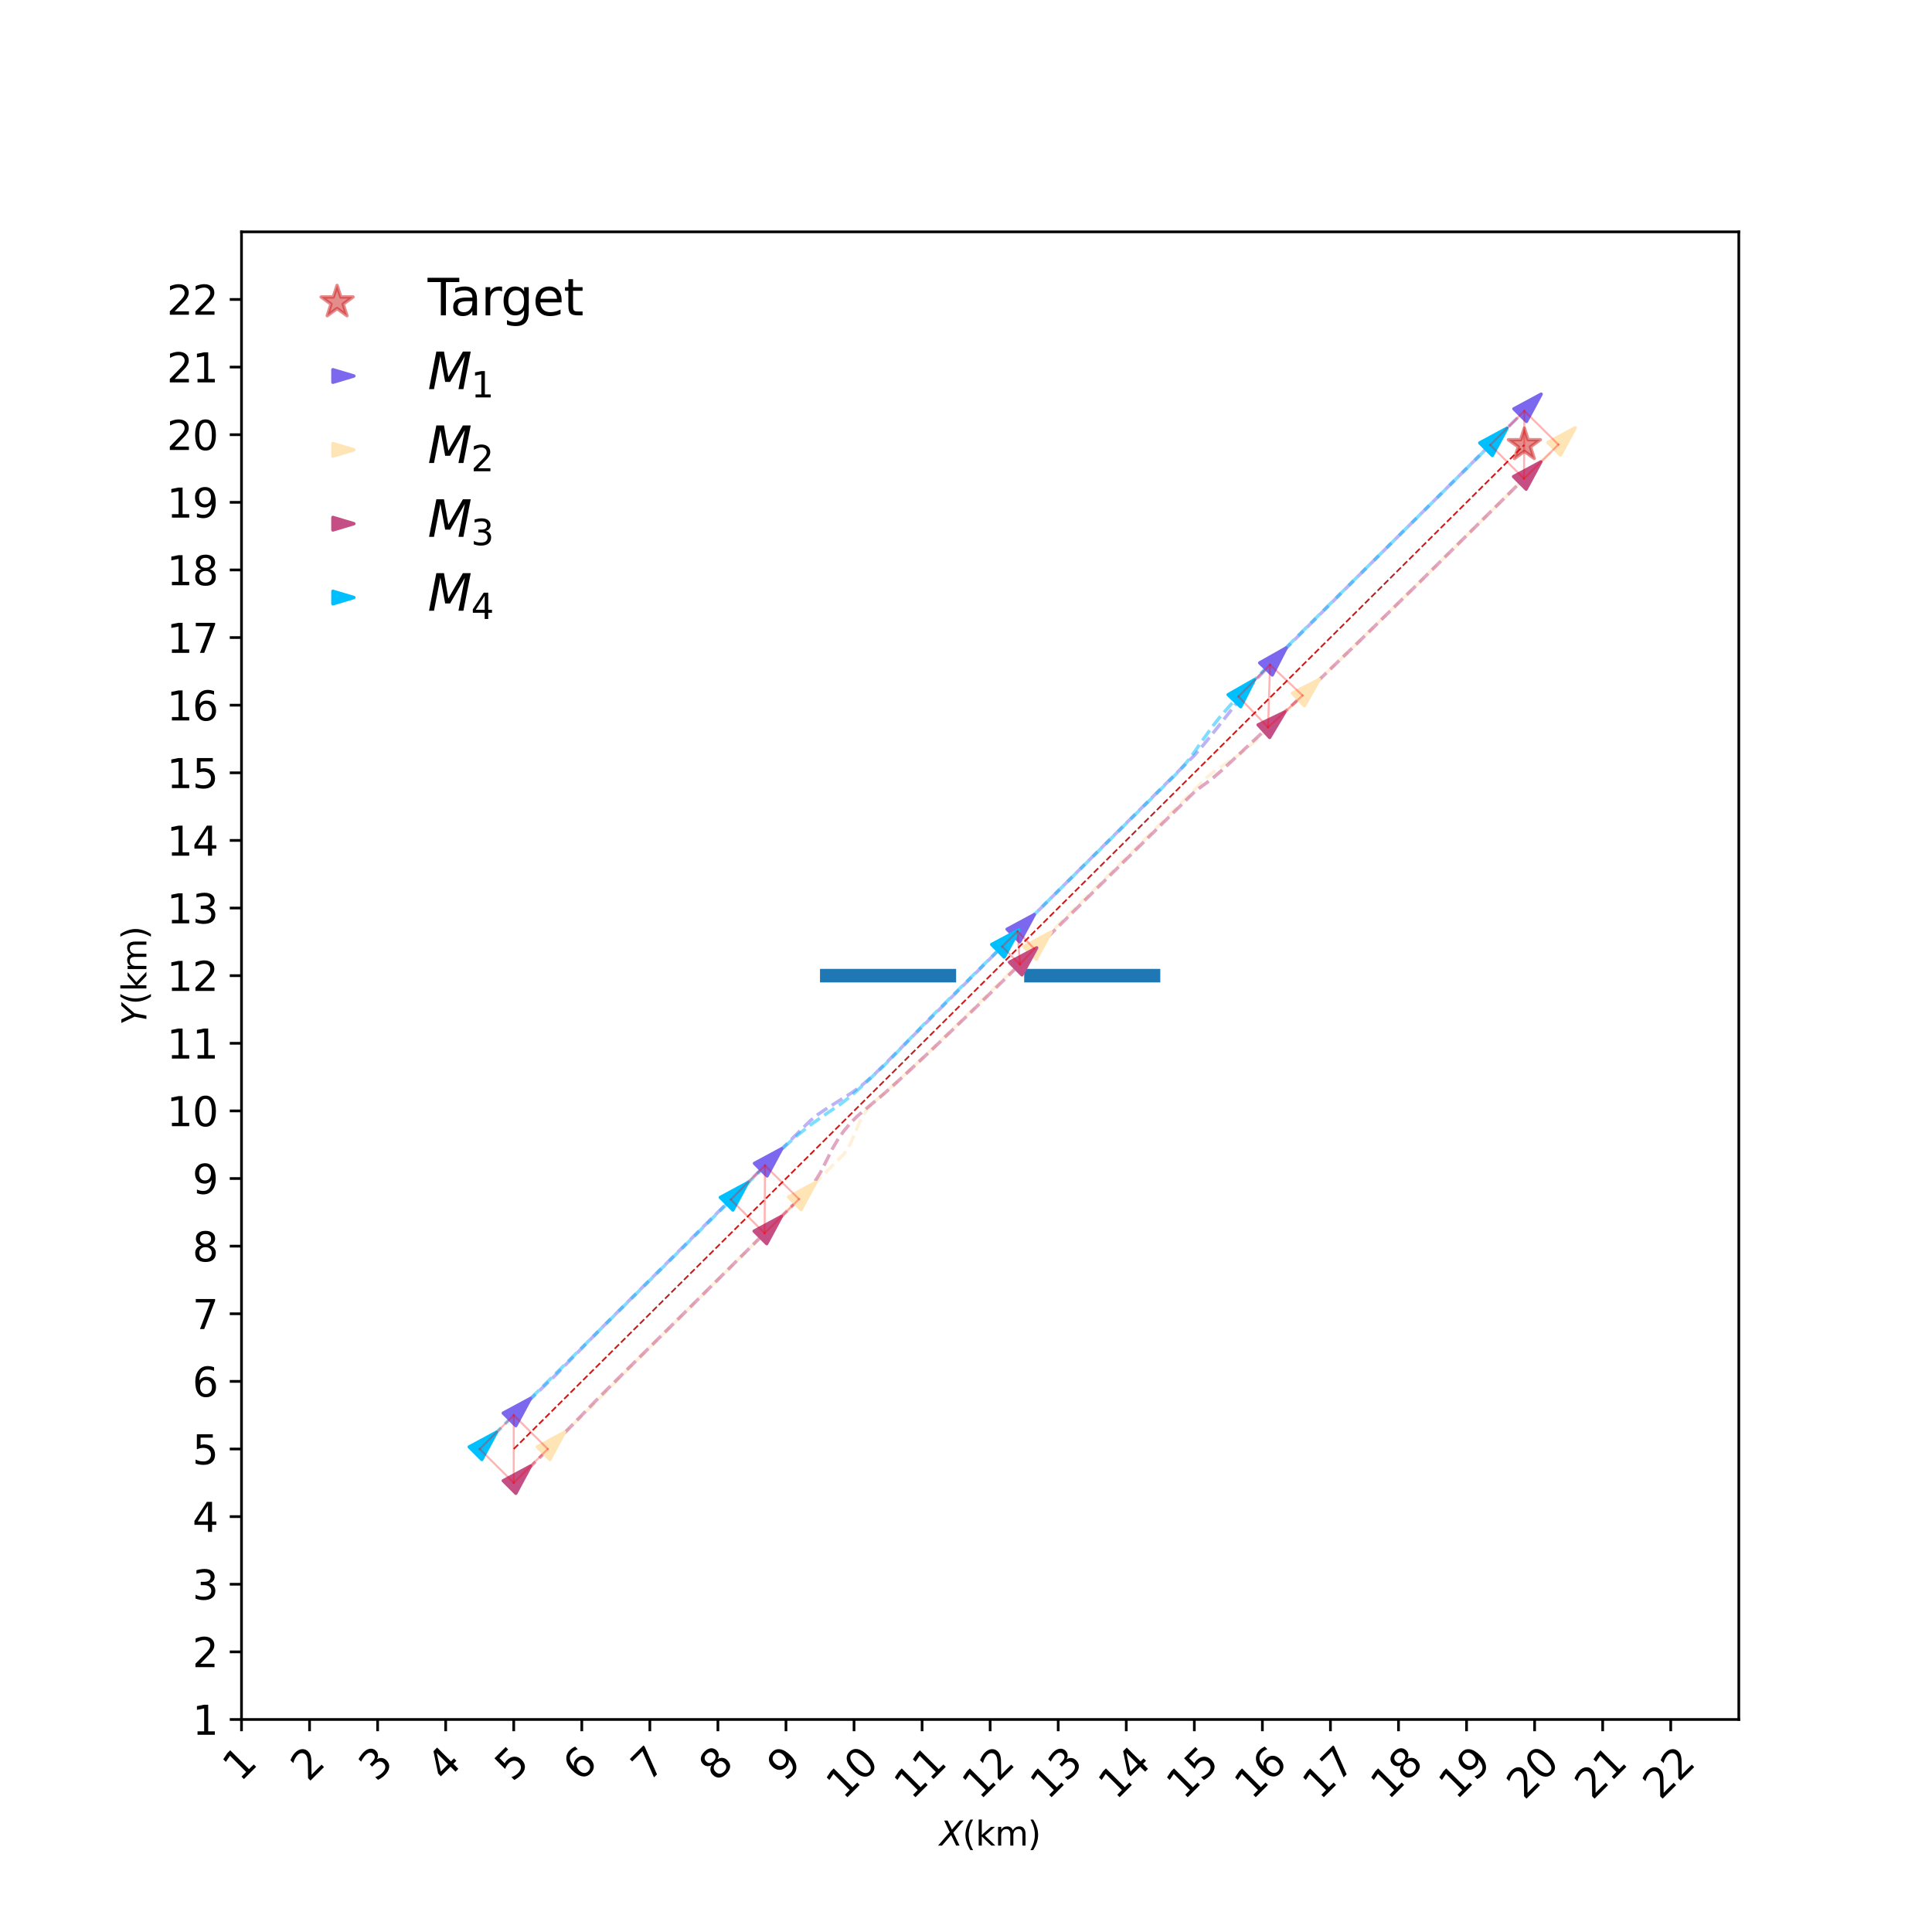 <?xml version="1.0" encoding="utf-8" standalone="no"?>
<!DOCTYPE svg PUBLIC "-//W3C//DTD SVG 1.1//EN"
  "http://www.w3.org/Graphics/SVG/1.1/DTD/svg11.dtd">
<svg xmlns:xlink="http://www.w3.org/1999/xlink" width="576pt" height="576pt" viewBox="0 0 576 576" xmlns="http://www.w3.org/2000/svg" version="1.1">
 <defs>
  <style type="text/css">*{stroke-linejoin: round; stroke-linecap: butt}</style>
 </defs>
 <g id="figure_1">
  <g id="patch_1">
   <path d="M 0 576 
L 576 576 
L 576 0 
L 0 0 
z
" style="fill: #ffffff"/>
  </g>
  <g id="axes_1">
   <g id="patch_2">
    <path d="M 72 512.64 
L 518.4 512.64 
L 518.4 69.12 
L 72 69.12 
z
" style="fill: #ffffff"/>
   </g>
   <g id="PathCollection_1">
    <defs>
     <path id="m01e8d5aa61" d="M 0 -5 
L -1.123 -1.545 
L -4.755 -1.545 
L -1.816 0.59 
L -2.939 4.045 
L -0 1.91 
L 2.939 4.045 
L 1.816 0.59 
L 4.755 -1.545 
L 1.123 -1.545 
z
" style="stroke: #cc1a1a; stroke-opacity: 0.5"/>
    </defs>
    <g clip-path="url(#p471d1fb9a3)">
     <use xlink:href="#m01e8d5aa61" x="454.468" y="132.639" style="fill: #cc1a1a; fill-opacity: 0.5; stroke: #cc1a1a; stroke-opacity: 0.5"/>
    </g>
   </g>
   <g id="PathCollection_2">
    <defs>
     <path id="m932b334209" d="M -1.25 -1.875 
L -1.25 1.875 
L 5 0 
z
" style="stroke: #7b68ee"/>
    </defs>
    <g clip-path="url(#p471d1fb9a3)"/>
   </g>
   <g id="PathCollection_3">
    <defs>
     <path id="m99a7c99210" d="M -1.25 -1.875 
L -1.25 1.875 
L 5 0 
z
" style="stroke: #ffe4b5"/>
    </defs>
    <g clip-path="url(#p471d1fb9a3)"/>
   </g>
   <g id="PathCollection_4">
    <defs>
     <path id="mbde204efce" d="M -1.25 -1.875 
L -1.25 1.875 
L 5 0 
z
" style="stroke: #c54f85"/>
    </defs>
    <g clip-path="url(#p471d1fb9a3)"/>
   </g>
   <g id="PathCollection_5">
    <defs>
     <path id="m12e0685725" d="M -1.25 -1.875 
L -1.25 1.875 
L 5 0 
z
" style="stroke: #00bfff"/>
    </defs>
    <g clip-path="url(#p471d1fb9a3)"/>
   </g>
   <g id="patch_3">
    <path d="M 244.473 292.896 
L 285.055 292.896 
L 285.055 288.864 
L 244.473 288.864 
z
" clip-path="url(#p471d1fb9a3)" style="fill: #1f77b4"/>
   </g>
   <g id="patch_4">
    <path d="M 305.345 292.896 
L 345.927 292.896 
L 345.927 288.864 
L 305.345 288.864 
z
" clip-path="url(#p471d1fb9a3)" style="fill: #1f77b4"/>
   </g>
   <g id="matplotlib.axis_1">
    <g id="xtick_1">
     <g id="line2d_1">
      <defs>
       <path id="m143e8a4f7a" d="M 0 0 
L 0 3.5 
" style="stroke: #000000; stroke-width: 0.8"/>
      </defs>
      <g>
       <use xlink:href="#m143e8a4f7a" x="72" y="512.64" style="stroke: #000000; stroke-width: 0.8"/>
      </g>
     </g>
     <g id="text_1">
      <!-- 1 -->
      <g transform="translate(71.642 531.486)rotate(-45)scale(0.12 -0.12)">
       <defs>
        <path id="DejaVuSans-31" d="M 794 531 
L 1825 531 
L 1825 4091 
L 703 3866 
L 703 4441 
L 1819 4666 
L 2450 4666 
L 2450 531 
L 3481 531 
L 3481 0 
L 794 0 
L 794 531 
z
" transform="scale(0.016)"/>
       </defs>
       <use xlink:href="#DejaVuSans-31"/>
      </g>
     </g>
    </g>
    <g id="xtick_2">
     <g id="line2d_2">
      <g>
       <use xlink:href="#m143e8a4f7a" x="92.291" y="512.64" style="stroke: #000000; stroke-width: 0.8"/>
      </g>
     </g>
     <g id="text_2">
      <!-- 2 -->
      <g transform="translate(91.933 531.486)rotate(-45)scale(0.12 -0.12)">
       <defs>
        <path id="DejaVuSans-32" d="M 1228 531 
L 3431 531 
L 3431 0 
L 469 0 
L 469 531 
Q 828 903 1448 1529 
Q 2069 2156 2228 2338 
Q 2531 2678 2651 2914 
Q 2772 3150 2772 3378 
Q 2772 3750 2511 3984 
Q 2250 4219 1831 4219 
Q 1534 4219 1204 4116 
Q 875 4013 500 3803 
L 500 4441 
Q 881 4594 1212 4672 
Q 1544 4750 1819 4750 
Q 2544 4750 2975 4387 
Q 3406 4025 3406 3419 
Q 3406 3131 3298 2873 
Q 3191 2616 2906 2266 
Q 2828 2175 2409 1742 
Q 1991 1309 1228 531 
z
" transform="scale(0.016)"/>
       </defs>
       <use xlink:href="#DejaVuSans-32"/>
      </g>
     </g>
    </g>
    <g id="xtick_3">
     <g id="line2d_3">
      <g>
       <use xlink:href="#m143e8a4f7a" x="112.582" y="512.64" style="stroke: #000000; stroke-width: 0.8"/>
      </g>
     </g>
     <g id="text_3">
      <!-- 3 -->
      <g transform="translate(112.224 531.486)rotate(-45)scale(0.12 -0.12)">
       <defs>
        <path id="DejaVuSans-33" d="M 2597 2516 
Q 3050 2419 3304 2112 
Q 3559 1806 3559 1356 
Q 3559 666 3084 287 
Q 2609 -91 1734 -91 
Q 1441 -91 1130 -33 
Q 819 25 488 141 
L 488 750 
Q 750 597 1062 519 
Q 1375 441 1716 441 
Q 2309 441 2620 675 
Q 2931 909 2931 1356 
Q 2931 1769 2642 2001 
Q 2353 2234 1838 2234 
L 1294 2234 
L 1294 2753 
L 1863 2753 
Q 2328 2753 2575 2939 
Q 2822 3125 2822 3475 
Q 2822 3834 2567 4026 
Q 2313 4219 1838 4219 
Q 1578 4219 1281 4162 
Q 984 4106 628 3988 
L 628 4550 
Q 988 4650 1302 4700 
Q 1616 4750 1894 4750 
Q 2613 4750 3031 4423 
Q 3450 4097 3450 3541 
Q 3450 3153 3228 2886 
Q 3006 2619 2597 2516 
z
" transform="scale(0.016)"/>
       </defs>
       <use xlink:href="#DejaVuSans-33"/>
      </g>
     </g>
    </g>
    <g id="xtick_4">
     <g id="line2d_4">
      <g>
       <use xlink:href="#m143e8a4f7a" x="132.873" y="512.64" style="stroke: #000000; stroke-width: 0.8"/>
      </g>
     </g>
     <g id="text_4">
      <!-- 4 -->
      <g transform="translate(132.515 531.486)rotate(-45)scale(0.12 -0.12)">
       <defs>
        <path id="DejaVuSans-34" d="M 2419 4116 
L 825 1625 
L 2419 1625 
L 2419 4116 
z
M 2253 4666 
L 3047 4666 
L 3047 1625 
L 3713 1625 
L 3713 1100 
L 3047 1100 
L 3047 0 
L 2419 0 
L 2419 1100 
L 313 1100 
L 313 1709 
L 2253 4666 
z
" transform="scale(0.016)"/>
       </defs>
       <use xlink:href="#DejaVuSans-34"/>
      </g>
     </g>
    </g>
    <g id="xtick_5">
     <g id="line2d_5">
      <g>
       <use xlink:href="#m143e8a4f7a" x="153.164" y="512.64" style="stroke: #000000; stroke-width: 0.8"/>
      </g>
     </g>
     <g id="text_5">
      <!-- 5 -->
      <g transform="translate(152.806 531.486)rotate(-45)scale(0.12 -0.12)">
       <defs>
        <path id="DejaVuSans-35" d="M 691 4666 
L 3169 4666 
L 3169 4134 
L 1269 4134 
L 1269 2991 
Q 1406 3038 1543 3061 
Q 1681 3084 1819 3084 
Q 2600 3084 3056 2656 
Q 3513 2228 3513 1497 
Q 3513 744 3044 326 
Q 2575 -91 1722 -91 
Q 1428 -91 1123 -41 
Q 819 9 494 109 
L 494 744 
Q 775 591 1075 516 
Q 1375 441 1709 441 
Q 2250 441 2565 725 
Q 2881 1009 2881 1497 
Q 2881 1984 2565 2268 
Q 2250 2553 1709 2553 
Q 1456 2553 1204 2497 
Q 953 2441 691 2322 
L 691 4666 
z
" transform="scale(0.016)"/>
       </defs>
       <use xlink:href="#DejaVuSans-35"/>
      </g>
     </g>
    </g>
    <g id="xtick_6">
     <g id="line2d_6">
      <g>
       <use xlink:href="#m143e8a4f7a" x="173.455" y="512.64" style="stroke: #000000; stroke-width: 0.8"/>
      </g>
     </g>
     <g id="text_6">
      <!-- 6 -->
      <g transform="translate(173.097 531.486)rotate(-45)scale(0.12 -0.12)">
       <defs>
        <path id="DejaVuSans-36" d="M 2113 2584 
Q 1688 2584 1439 2293 
Q 1191 2003 1191 1497 
Q 1191 994 1439 701 
Q 1688 409 2113 409 
Q 2538 409 2786 701 
Q 3034 994 3034 1497 
Q 3034 2003 2786 2293 
Q 2538 2584 2113 2584 
z
M 3366 4563 
L 3366 3988 
Q 3128 4100 2886 4159 
Q 2644 4219 2406 4219 
Q 1781 4219 1451 3797 
Q 1122 3375 1075 2522 
Q 1259 2794 1537 2939 
Q 1816 3084 2150 3084 
Q 2853 3084 3261 2657 
Q 3669 2231 3669 1497 
Q 3669 778 3244 343 
Q 2819 -91 2113 -91 
Q 1303 -91 875 529 
Q 447 1150 447 2328 
Q 447 3434 972 4092 
Q 1497 4750 2381 4750 
Q 2619 4750 2861 4703 
Q 3103 4656 3366 4563 
z
" transform="scale(0.016)"/>
       </defs>
       <use xlink:href="#DejaVuSans-36"/>
      </g>
     </g>
    </g>
    <g id="xtick_7">
     <g id="line2d_7">
      <g>
       <use xlink:href="#m143e8a4f7a" x="193.745" y="512.64" style="stroke: #000000; stroke-width: 0.8"/>
      </g>
     </g>
     <g id="text_7">
      <!-- 7 -->
      <g transform="translate(193.387 531.486)rotate(-45)scale(0.12 -0.12)">
       <defs>
        <path id="DejaVuSans-37" d="M 525 4666 
L 3525 4666 
L 3525 4397 
L 1831 0 
L 1172 0 
L 2766 4134 
L 525 4134 
L 525 4666 
z
" transform="scale(0.016)"/>
       </defs>
       <use xlink:href="#DejaVuSans-37"/>
      </g>
     </g>
    </g>
    <g id="xtick_8">
     <g id="line2d_8">
      <g>
       <use xlink:href="#m143e8a4f7a" x="214.036" y="512.64" style="stroke: #000000; stroke-width: 0.8"/>
      </g>
     </g>
     <g id="text_8">
      <!-- 8 -->
      <g transform="translate(213.678 531.486)rotate(-45)scale(0.12 -0.12)">
       <defs>
        <path id="DejaVuSans-38" d="M 2034 2216 
Q 1584 2216 1326 1975 
Q 1069 1734 1069 1313 
Q 1069 891 1326 650 
Q 1584 409 2034 409 
Q 2484 409 2743 651 
Q 3003 894 3003 1313 
Q 3003 1734 2745 1975 
Q 2488 2216 2034 2216 
z
M 1403 2484 
Q 997 2584 770 2862 
Q 544 3141 544 3541 
Q 544 4100 942 4425 
Q 1341 4750 2034 4750 
Q 2731 4750 3128 4425 
Q 3525 4100 3525 3541 
Q 3525 3141 3298 2862 
Q 3072 2584 2669 2484 
Q 3125 2378 3379 2068 
Q 3634 1759 3634 1313 
Q 3634 634 3220 271 
Q 2806 -91 2034 -91 
Q 1263 -91 848 271 
Q 434 634 434 1313 
Q 434 1759 690 2068 
Q 947 2378 1403 2484 
z
M 1172 3481 
Q 1172 3119 1398 2916 
Q 1625 2713 2034 2713 
Q 2441 2713 2670 2916 
Q 2900 3119 2900 3481 
Q 2900 3844 2670 4047 
Q 2441 4250 2034 4250 
Q 1625 4250 1398 4047 
Q 1172 3844 1172 3481 
z
" transform="scale(0.016)"/>
       </defs>
       <use xlink:href="#DejaVuSans-38"/>
      </g>
     </g>
    </g>
    <g id="xtick_9">
     <g id="line2d_9">
      <g>
       <use xlink:href="#m143e8a4f7a" x="234.327" y="512.64" style="stroke: #000000; stroke-width: 0.8"/>
      </g>
     </g>
     <g id="text_9">
      <!-- 9 -->
      <g transform="translate(233.969 531.486)rotate(-45)scale(0.12 -0.12)">
       <defs>
        <path id="DejaVuSans-39" d="M 703 97 
L 703 672 
Q 941 559 1184 500 
Q 1428 441 1663 441 
Q 2288 441 2617 861 
Q 2947 1281 2994 2138 
Q 2813 1869 2534 1725 
Q 2256 1581 1919 1581 
Q 1219 1581 811 2004 
Q 403 2428 403 3163 
Q 403 3881 828 4315 
Q 1253 4750 1959 4750 
Q 2769 4750 3195 4129 
Q 3622 3509 3622 2328 
Q 3622 1225 3098 567 
Q 2575 -91 1691 -91 
Q 1453 -91 1209 -44 
Q 966 3 703 97 
z
M 1959 2075 
Q 2384 2075 2632 2365 
Q 2881 2656 2881 3163 
Q 2881 3666 2632 3958 
Q 2384 4250 1959 4250 
Q 1534 4250 1286 3958 
Q 1038 3666 1038 3163 
Q 1038 2656 1286 2365 
Q 1534 2075 1959 2075 
z
" transform="scale(0.016)"/>
       </defs>
       <use xlink:href="#DejaVuSans-39"/>
      </g>
     </g>
    </g>
    <g id="xtick_10">
     <g id="line2d_10">
      <g>
       <use xlink:href="#m143e8a4f7a" x="254.618" y="512.64" style="stroke: #000000; stroke-width: 0.8"/>
      </g>
     </g>
     <g id="text_10">
      <!-- 10 -->
      <g transform="translate(251.561 536.885)rotate(-45)scale(0.12 -0.12)">
       <defs>
        <path id="DejaVuSans-30" d="M 2034 4250 
Q 1547 4250 1301 3770 
Q 1056 3291 1056 2328 
Q 1056 1369 1301 889 
Q 1547 409 2034 409 
Q 2525 409 2770 889 
Q 3016 1369 3016 2328 
Q 3016 3291 2770 3770 
Q 2525 4250 2034 4250 
z
M 2034 4750 
Q 2819 4750 3233 4129 
Q 3647 3509 3647 2328 
Q 3647 1150 3233 529 
Q 2819 -91 2034 -91 
Q 1250 -91 836 529 
Q 422 1150 422 2328 
Q 422 3509 836 4129 
Q 1250 4750 2034 4750 
z
" transform="scale(0.016)"/>
       </defs>
       <use xlink:href="#DejaVuSans-31"/>
       <use xlink:href="#DejaVuSans-30" x="63.623"/>
      </g>
     </g>
    </g>
    <g id="xtick_11">
     <g id="line2d_11">
      <g>
       <use xlink:href="#m143e8a4f7a" x="274.909" y="512.64" style="stroke: #000000; stroke-width: 0.8"/>
      </g>
     </g>
     <g id="text_11">
      <!-- 11 -->
      <g transform="translate(271.852 536.885)rotate(-45)scale(0.12 -0.12)">
       <use xlink:href="#DejaVuSans-31"/>
       <use xlink:href="#DejaVuSans-31" x="63.623"/>
      </g>
     </g>
    </g>
    <g id="xtick_12">
     <g id="line2d_12">
      <g>
       <use xlink:href="#m143e8a4f7a" x="295.2" y="512.64" style="stroke: #000000; stroke-width: 0.8"/>
      </g>
     </g>
     <g id="text_12">
      <!-- 12 -->
      <g transform="translate(292.143 536.885)rotate(-45)scale(0.12 -0.12)">
       <use xlink:href="#DejaVuSans-31"/>
       <use xlink:href="#DejaVuSans-32" x="63.623"/>
      </g>
     </g>
    </g>
    <g id="xtick_13">
     <g id="line2d_13">
      <g>
       <use xlink:href="#m143e8a4f7a" x="315.491" y="512.64" style="stroke: #000000; stroke-width: 0.8"/>
      </g>
     </g>
     <g id="text_13">
      <!-- 13 -->
      <g transform="translate(312.434 536.885)rotate(-45)scale(0.12 -0.12)">
       <use xlink:href="#DejaVuSans-31"/>
       <use xlink:href="#DejaVuSans-33" x="63.623"/>
      </g>
     </g>
    </g>
    <g id="xtick_14">
     <g id="line2d_14">
      <g>
       <use xlink:href="#m143e8a4f7a" x="335.782" y="512.64" style="stroke: #000000; stroke-width: 0.8"/>
      </g>
     </g>
     <g id="text_14">
      <!-- 14 -->
      <g transform="translate(332.724 536.885)rotate(-45)scale(0.12 -0.12)">
       <use xlink:href="#DejaVuSans-31"/>
       <use xlink:href="#DejaVuSans-34" x="63.623"/>
      </g>
     </g>
    </g>
    <g id="xtick_15">
     <g id="line2d_15">
      <g>
       <use xlink:href="#m143e8a4f7a" x="356.073" y="512.64" style="stroke: #000000; stroke-width: 0.8"/>
      </g>
     </g>
     <g id="text_15">
      <!-- 15 -->
      <g transform="translate(353.015 536.885)rotate(-45)scale(0.12 -0.12)">
       <use xlink:href="#DejaVuSans-31"/>
       <use xlink:href="#DejaVuSans-35" x="63.623"/>
      </g>
     </g>
    </g>
    <g id="xtick_16">
     <g id="line2d_16">
      <g>
       <use xlink:href="#m143e8a4f7a" x="376.364" y="512.64" style="stroke: #000000; stroke-width: 0.8"/>
      </g>
     </g>
     <g id="text_16">
      <!-- 16 -->
      <g transform="translate(373.306 536.885)rotate(-45)scale(0.12 -0.12)">
       <use xlink:href="#DejaVuSans-31"/>
       <use xlink:href="#DejaVuSans-36" x="63.623"/>
      </g>
     </g>
    </g>
    <g id="xtick_17">
     <g id="line2d_17">
      <g>
       <use xlink:href="#m143e8a4f7a" x="396.655" y="512.64" style="stroke: #000000; stroke-width: 0.8"/>
      </g>
     </g>
     <g id="text_17">
      <!-- 17 -->
      <g transform="translate(393.597 536.885)rotate(-45)scale(0.12 -0.12)">
       <use xlink:href="#DejaVuSans-31"/>
       <use xlink:href="#DejaVuSans-37" x="63.623"/>
      </g>
     </g>
    </g>
    <g id="xtick_18">
     <g id="line2d_18">
      <g>
       <use xlink:href="#m143e8a4f7a" x="416.945" y="512.64" style="stroke: #000000; stroke-width: 0.8"/>
      </g>
     </g>
     <g id="text_18">
      <!-- 18 -->
      <g transform="translate(413.888 536.885)rotate(-45)scale(0.12 -0.12)">
       <use xlink:href="#DejaVuSans-31"/>
       <use xlink:href="#DejaVuSans-38" x="63.623"/>
      </g>
     </g>
    </g>
    <g id="xtick_19">
     <g id="line2d_19">
      <g>
       <use xlink:href="#m143e8a4f7a" x="437.236" y="512.64" style="stroke: #000000; stroke-width: 0.8"/>
      </g>
     </g>
     <g id="text_19">
      <!-- 19 -->
      <g transform="translate(434.179 536.885)rotate(-45)scale(0.12 -0.12)">
       <use xlink:href="#DejaVuSans-31"/>
       <use xlink:href="#DejaVuSans-39" x="63.623"/>
      </g>
     </g>
    </g>
    <g id="xtick_20">
     <g id="line2d_20">
      <g>
       <use xlink:href="#m143e8a4f7a" x="457.527" y="512.64" style="stroke: #000000; stroke-width: 0.8"/>
      </g>
     </g>
     <g id="text_20">
      <!-- 20 -->
      <g transform="translate(454.47 536.885)rotate(-45)scale(0.12 -0.12)">
       <use xlink:href="#DejaVuSans-32"/>
       <use xlink:href="#DejaVuSans-30" x="63.623"/>
      </g>
     </g>
    </g>
    <g id="xtick_21">
     <g id="line2d_21">
      <g>
       <use xlink:href="#m143e8a4f7a" x="477.818" y="512.64" style="stroke: #000000; stroke-width: 0.8"/>
      </g>
     </g>
     <g id="text_21">
      <!-- 21 -->
      <g transform="translate(474.761 536.885)rotate(-45)scale(0.12 -0.12)">
       <use xlink:href="#DejaVuSans-32"/>
       <use xlink:href="#DejaVuSans-31" x="63.623"/>
      </g>
     </g>
    </g>
    <g id="xtick_22">
     <g id="line2d_22">
      <g>
       <use xlink:href="#m143e8a4f7a" x="498.109" y="512.64" style="stroke: #000000; stroke-width: 0.8"/>
      </g>
     </g>
     <g id="text_22">
      <!-- 22 -->
      <g transform="translate(495.052 536.885)rotate(-45)scale(0.12 -0.12)">
       <use xlink:href="#DejaVuSans-32"/>
       <use xlink:href="#DejaVuSans-32" x="63.623"/>
      </g>
     </g>
    </g>
    <g id="text_23">
     <!-- $X$(km) -->
     <g transform="translate(280.1 550.248)scale(0.1 -0.1)">
      <defs>
       <path id="DejaVuSans-Oblique-58" d="M 878 4666 
L 1516 4666 
L 2316 2981 
L 3763 4666 
L 4500 4666 
L 2578 2438 
L 3738 0 
L 3103 0 
L 2163 1966 
L 459 0 
L -275 0 
L 1906 2509 
L 878 4666 
z
" transform="scale(0.016)"/>
       <path id="DejaVuSans-28" d="M 1984 4856 
Q 1566 4138 1362 3434 
Q 1159 2731 1159 2009 
Q 1159 1288 1364 580 
Q 1569 -128 1984 -844 
L 1484 -844 
Q 1016 -109 783 600 
Q 550 1309 550 2009 
Q 550 2706 781 3412 
Q 1013 4119 1484 4856 
L 1984 4856 
z
" transform="scale(0.016)"/>
       <path id="DejaVuSans-6b" d="M 581 4863 
L 1159 4863 
L 1159 1991 
L 2875 3500 
L 3609 3500 
L 1753 1863 
L 3688 0 
L 2938 0 
L 1159 1709 
L 1159 0 
L 581 0 
L 581 4863 
z
" transform="scale(0.016)"/>
       <path id="DejaVuSans-6d" d="M 3328 2828 
Q 3544 3216 3844 3400 
Q 4144 3584 4550 3584 
Q 5097 3584 5394 3201 
Q 5691 2819 5691 2113 
L 5691 0 
L 5113 0 
L 5113 2094 
Q 5113 2597 4934 2840 
Q 4756 3084 4391 3084 
Q 3944 3084 3684 2787 
Q 3425 2491 3425 1978 
L 3425 0 
L 2847 0 
L 2847 2094 
Q 2847 2600 2669 2842 
Q 2491 3084 2119 3084 
Q 1678 3084 1418 2786 
Q 1159 2488 1159 1978 
L 1159 0 
L 581 0 
L 581 3500 
L 1159 3500 
L 1159 2956 
Q 1356 3278 1631 3431 
Q 1906 3584 2284 3584 
Q 2666 3584 2933 3390 
Q 3200 3197 3328 2828 
z
" transform="scale(0.016)"/>
       <path id="DejaVuSans-29" d="M 513 4856 
L 1013 4856 
Q 1481 4119 1714 3412 
Q 1947 2706 1947 2009 
Q 1947 1309 1714 600 
Q 1481 -109 1013 -844 
L 513 -844 
Q 928 -128 1133 580 
Q 1338 1288 1338 2009 
Q 1338 2731 1133 3434 
Q 928 4138 513 4856 
z
" transform="scale(0.016)"/>
      </defs>
      <use xlink:href="#DejaVuSans-Oblique-58" transform="translate(0 0.016)"/>
      <use xlink:href="#DejaVuSans-28" transform="translate(68.506 0.016)"/>
      <use xlink:href="#DejaVuSans-6b" transform="translate(107.52 0.016)"/>
      <use xlink:href="#DejaVuSans-6d" transform="translate(165.43 0.016)"/>
      <use xlink:href="#DejaVuSans-29" transform="translate(262.842 0.016)"/>
     </g>
    </g>
   </g>
   <g id="matplotlib.axis_2">
    <g id="ytick_1">
     <g id="line2d_23">
      <defs>
       <path id="mbead4c813c" d="M 0 0 
L -3.5 0 
" style="stroke: #000000; stroke-width: 0.8"/>
      </defs>
      <g>
       <use xlink:href="#mbead4c813c" x="72" y="512.64" style="stroke: #000000; stroke-width: 0.8"/>
      </g>
     </g>
     <g id="text_24">
      <!-- 1 -->
      <g transform="translate(57.365 517.199)scale(0.12 -0.12)">
       <use xlink:href="#DejaVuSans-31"/>
      </g>
     </g>
    </g>
    <g id="ytick_2">
     <g id="line2d_24">
      <g>
       <use xlink:href="#mbead4c813c" x="72" y="492.48" style="stroke: #000000; stroke-width: 0.8"/>
      </g>
     </g>
     <g id="text_25">
      <!-- 2 -->
      <g transform="translate(57.365 497.039)scale(0.12 -0.12)">
       <use xlink:href="#DejaVuSans-32"/>
      </g>
     </g>
    </g>
    <g id="ytick_3">
     <g id="line2d_25">
      <g>
       <use xlink:href="#mbead4c813c" x="72" y="472.32" style="stroke: #000000; stroke-width: 0.8"/>
      </g>
     </g>
     <g id="text_26">
      <!-- 3 -->
      <g transform="translate(57.365 476.879)scale(0.12 -0.12)">
       <use xlink:href="#DejaVuSans-33"/>
      </g>
     </g>
    </g>
    <g id="ytick_4">
     <g id="line2d_26">
      <g>
       <use xlink:href="#mbead4c813c" x="72" y="452.16" style="stroke: #000000; stroke-width: 0.8"/>
      </g>
     </g>
     <g id="text_27">
      <!-- 4 -->
      <g transform="translate(57.365 456.719)scale(0.12 -0.12)">
       <use xlink:href="#DejaVuSans-34"/>
      </g>
     </g>
    </g>
    <g id="ytick_5">
     <g id="line2d_27">
      <g>
       <use xlink:href="#mbead4c813c" x="72" y="432" style="stroke: #000000; stroke-width: 0.8"/>
      </g>
     </g>
     <g id="text_28">
      <!-- 5 -->
      <g transform="translate(57.365 436.559)scale(0.12 -0.12)">
       <use xlink:href="#DejaVuSans-35"/>
      </g>
     </g>
    </g>
    <g id="ytick_6">
     <g id="line2d_28">
      <g>
       <use xlink:href="#mbead4c813c" x="72" y="411.84" style="stroke: #000000; stroke-width: 0.8"/>
      </g>
     </g>
     <g id="text_29">
      <!-- 6 -->
      <g transform="translate(57.365 416.399)scale(0.12 -0.12)">
       <use xlink:href="#DejaVuSans-36"/>
      </g>
     </g>
    </g>
    <g id="ytick_7">
     <g id="line2d_29">
      <g>
       <use xlink:href="#mbead4c813c" x="72" y="391.68" style="stroke: #000000; stroke-width: 0.8"/>
      </g>
     </g>
     <g id="text_30">
      <!-- 7 -->
      <g transform="translate(57.365 396.239)scale(0.12 -0.12)">
       <use xlink:href="#DejaVuSans-37"/>
      </g>
     </g>
    </g>
    <g id="ytick_8">
     <g id="line2d_30">
      <g>
       <use xlink:href="#mbead4c813c" x="72" y="371.52" style="stroke: #000000; stroke-width: 0.8"/>
      </g>
     </g>
     <g id="text_31">
      <!-- 8 -->
      <g transform="translate(57.365 376.079)scale(0.12 -0.12)">
       <use xlink:href="#DejaVuSans-38"/>
      </g>
     </g>
    </g>
    <g id="ytick_9">
     <g id="line2d_31">
      <g>
       <use xlink:href="#mbead4c813c" x="72" y="351.36" style="stroke: #000000; stroke-width: 0.8"/>
      </g>
     </g>
     <g id="text_32">
      <!-- 9 -->
      <g transform="translate(57.365 355.919)scale(0.12 -0.12)">
       <use xlink:href="#DejaVuSans-39"/>
      </g>
     </g>
    </g>
    <g id="ytick_10">
     <g id="line2d_32">
      <g>
       <use xlink:href="#mbead4c813c" x="72" y="331.2" style="stroke: #000000; stroke-width: 0.8"/>
      </g>
     </g>
     <g id="text_33">
      <!-- 10 -->
      <g transform="translate(49.73 335.759)scale(0.12 -0.12)">
       <use xlink:href="#DejaVuSans-31"/>
       <use xlink:href="#DejaVuSans-30" x="63.623"/>
      </g>
     </g>
    </g>
    <g id="ytick_11">
     <g id="line2d_33">
      <g>
       <use xlink:href="#mbead4c813c" x="72" y="311.04" style="stroke: #000000; stroke-width: 0.8"/>
      </g>
     </g>
     <g id="text_34">
      <!-- 11 -->
      <g transform="translate(49.73 315.599)scale(0.12 -0.12)">
       <use xlink:href="#DejaVuSans-31"/>
       <use xlink:href="#DejaVuSans-31" x="63.623"/>
      </g>
     </g>
    </g>
    <g id="ytick_12">
     <g id="line2d_34">
      <g>
       <use xlink:href="#mbead4c813c" x="72" y="290.88" style="stroke: #000000; stroke-width: 0.8"/>
      </g>
     </g>
     <g id="text_35">
      <!-- 12 -->
      <g transform="translate(49.73 295.439)scale(0.12 -0.12)">
       <use xlink:href="#DejaVuSans-31"/>
       <use xlink:href="#DejaVuSans-32" x="63.623"/>
      </g>
     </g>
    </g>
    <g id="ytick_13">
     <g id="line2d_35">
      <g>
       <use xlink:href="#mbead4c813c" x="72" y="270.72" style="stroke: #000000; stroke-width: 0.8"/>
      </g>
     </g>
     <g id="text_36">
      <!-- 13 -->
      <g transform="translate(49.73 275.279)scale(0.12 -0.12)">
       <use xlink:href="#DejaVuSans-31"/>
       <use xlink:href="#DejaVuSans-33" x="63.623"/>
      </g>
     </g>
    </g>
    <g id="ytick_14">
     <g id="line2d_36">
      <g>
       <use xlink:href="#mbead4c813c" x="72" y="250.56" style="stroke: #000000; stroke-width: 0.8"/>
      </g>
     </g>
     <g id="text_37">
      <!-- 14 -->
      <g transform="translate(49.73 255.119)scale(0.12 -0.12)">
       <use xlink:href="#DejaVuSans-31"/>
       <use xlink:href="#DejaVuSans-34" x="63.623"/>
      </g>
     </g>
    </g>
    <g id="ytick_15">
     <g id="line2d_37">
      <g>
       <use xlink:href="#mbead4c813c" x="72" y="230.4" style="stroke: #000000; stroke-width: 0.8"/>
      </g>
     </g>
     <g id="text_38">
      <!-- 15 -->
      <g transform="translate(49.73 234.959)scale(0.12 -0.12)">
       <use xlink:href="#DejaVuSans-31"/>
       <use xlink:href="#DejaVuSans-35" x="63.623"/>
      </g>
     </g>
    </g>
    <g id="ytick_16">
     <g id="line2d_38">
      <g>
       <use xlink:href="#mbead4c813c" x="72" y="210.24" style="stroke: #000000; stroke-width: 0.8"/>
      </g>
     </g>
     <g id="text_39">
      <!-- 16 -->
      <g transform="translate(49.73 214.799)scale(0.12 -0.12)">
       <use xlink:href="#DejaVuSans-31"/>
       <use xlink:href="#DejaVuSans-36" x="63.623"/>
      </g>
     </g>
    </g>
    <g id="ytick_17">
     <g id="line2d_39">
      <g>
       <use xlink:href="#mbead4c813c" x="72" y="190.08" style="stroke: #000000; stroke-width: 0.8"/>
      </g>
     </g>
     <g id="text_40">
      <!-- 17 -->
      <g transform="translate(49.73 194.639)scale(0.12 -0.12)">
       <use xlink:href="#DejaVuSans-31"/>
       <use xlink:href="#DejaVuSans-37" x="63.623"/>
      </g>
     </g>
    </g>
    <g id="ytick_18">
     <g id="line2d_40">
      <g>
       <use xlink:href="#mbead4c813c" x="72" y="169.92" style="stroke: #000000; stroke-width: 0.8"/>
      </g>
     </g>
     <g id="text_41">
      <!-- 18 -->
      <g transform="translate(49.73 174.479)scale(0.12 -0.12)">
       <use xlink:href="#DejaVuSans-31"/>
       <use xlink:href="#DejaVuSans-38" x="63.623"/>
      </g>
     </g>
    </g>
    <g id="ytick_19">
     <g id="line2d_41">
      <g>
       <use xlink:href="#mbead4c813c" x="72" y="149.76" style="stroke: #000000; stroke-width: 0.8"/>
      </g>
     </g>
     <g id="text_42">
      <!-- 19 -->
      <g transform="translate(49.73 154.319)scale(0.12 -0.12)">
       <use xlink:href="#DejaVuSans-31"/>
       <use xlink:href="#DejaVuSans-39" x="63.623"/>
      </g>
     </g>
    </g>
    <g id="ytick_20">
     <g id="line2d_42">
      <g>
       <use xlink:href="#mbead4c813c" x="72" y="129.6" style="stroke: #000000; stroke-width: 0.8"/>
      </g>
     </g>
     <g id="text_43">
      <!-- 20 -->
      <g transform="translate(49.73 134.159)scale(0.12 -0.12)">
       <use xlink:href="#DejaVuSans-32"/>
       <use xlink:href="#DejaVuSans-30" x="63.623"/>
      </g>
     </g>
    </g>
    <g id="ytick_21">
     <g id="line2d_43">
      <g>
       <use xlink:href="#mbead4c813c" x="72" y="109.44" style="stroke: #000000; stroke-width: 0.8"/>
      </g>
     </g>
     <g id="text_44">
      <!-- 21 -->
      <g transform="translate(49.73 113.999)scale(0.12 -0.12)">
       <use xlink:href="#DejaVuSans-32"/>
       <use xlink:href="#DejaVuSans-31" x="63.623"/>
      </g>
     </g>
    </g>
    <g id="ytick_22">
     <g id="line2d_44">
      <g>
       <use xlink:href="#mbead4c813c" x="72" y="89.28" style="stroke: #000000; stroke-width: 0.8"/>
      </g>
     </g>
     <g id="text_45">
      <!-- 22 -->
      <g transform="translate(49.73 93.839)scale(0.12 -0.12)">
       <use xlink:href="#DejaVuSans-32"/>
       <use xlink:href="#DejaVuSans-32" x="63.623"/>
      </g>
     </g>
    </g>
    <g id="text_46">
     <!-- $Y$(km) -->
     <g transform="translate(43.65 305.63)rotate(-90)scale(0.1 -0.1)">
      <defs>
       <path id="DejaVuSans-Oblique-59" d="M 403 4666 
L 1081 4666 
L 1953 2747 
L 3616 4666 
L 4325 4666 
L 2209 2222 
L 1778 0 
L 1147 0 
L 1575 2222 
L 403 4666 
z
" transform="scale(0.016)"/>
      </defs>
      <use xlink:href="#DejaVuSans-Oblique-59" transform="translate(0 0.016)"/>
      <use xlink:href="#DejaVuSans-28" transform="translate(61.084 0.016)"/>
      <use xlink:href="#DejaVuSans-6b" transform="translate(100.098 0.016)"/>
      <use xlink:href="#DejaVuSans-6d" transform="translate(158.008 0.016)"/>
      <use xlink:href="#DejaVuSans-29" transform="translate(255.42 0.016)"/>
     </g>
    </g>
   </g>
   <g id="line2d_45">
    <path d="M 153.164 421.92 
L 157.663 417.599 
L 165.284 410.319 
L 171.507 403.948 
L 179.812 395.451 
L 210.849 364.571 
L 241.628 334.057 
L 243.8 332.297 
L 245.974 330.818 
L 254.313 325.542 
L 257.273 323.296 
L 260.016 320.929 
L 263.344 317.725 
L 297.344 283.649 
L 356.092 225.199 
L 359.038 221.792 
L 363.02 216.831 
L 371.439 206.121 
L 374.54 202.558 
L 378.642 198.18 
L 387.353 189.336 
L 407.125 169.566 
L 454.475 122.515 
L 454.475 122.515 
" clip-path="url(#p471d1fb9a3)" style="fill: none; stroke-dasharray: 3.7,1.6; stroke-dashoffset: 0; stroke: #7b68ee; stroke-opacity: 0.5"/>
   </g>
   <g id="line2d_46">
    <path d="M 163.309 432 
L 168.629 426.839 
L 176.793 418.924 
L 183.178 412.356 
L 190.864 404.516 
L 239.928 355.788 
L 251.589 344.078 
L 252.665 342.536 
L 253.598 340.813 
L 254.905 337.734 
L 256.382 334.31 
L 257.545 332.212 
L 258.831 330.407 
L 260.229 328.87 
L 262.643 326.725 
L 267.309 322.663 
L 275.74 314.798 
L 284.271 306.523 
L 305.743 285.403 
L 341.048 250.445 
L 360.166 231.466 
L 362.45 229.685 
L 369.085 225.218 
L 371.599 223.235 
L 374.922 220.297 
L 380.302 215.132 
L 391.857 204.017 
L 402.454 193.876 
L 424.113 172.684 
L 458.586 138.533 
L 464.613 132.548 
L 464.613 132.548 
" clip-path="url(#p471d1fb9a3)" style="fill: none; stroke-dasharray: 3.7,1.6; stroke-dashoffset: 0; stroke: #ffe4b5; stroke-opacity: 0.5"/>
   </g>
   <g id="line2d_47">
    <path d="M 153.164 442.08 
L 159.33 436.097 
L 165.471 430.145 
L 170.914 424.533 
L 178.902 416.307 
L 202.135 393.3 
L 241.039 354.671 
L 242.828 352.412 
L 244.483 349.78 
L 245.957 346.906 
L 248.117 342.57 
L 249.752 339.796 
L 251.571 337.198 
L 253.544 334.833 
L 255.617 332.744 
L 258.723 330.113 
L 263.29 326.325 
L 268.338 321.775 
L 278.323 312.47 
L 289.449 301.788 
L 310.964 280.751 
L 344.54 247.509 
L 356.332 235.873 
L 358.507 234.277 
L 361.098 232.379 
L 364.152 229.772 
L 368.748 225.487 
L 376.28 218.464 
L 391.279 204.623 
L 405.221 191.223 
L 421.633 175.14 
L 454.367 142.709 
L 454.367 142.709 
" clip-path="url(#p471d1fb9a3)" style="fill: none; stroke-dasharray: 3.7,1.6; stroke-dashoffset: 0; stroke: #c54f85; stroke-opacity: 0.5"/>
   </g>
   <g id="line2d_48">
    <path d="M 143.018 432 
L 234.094 341.667 
L 237.701 338.517 
L 241.445 335.524 
L 245.104 332.913 
L 250.817 329.016 
L 254.016 326.486 
L 258.006 322.914 
L 264.026 317.213 
L 267.803 313.353 
L 276.578 304.214 
L 287.598 293.229 
L 351.08 230.344 
L 353.526 227.576 
L 355.199 225.465 
L 358.253 221.105 
L 361.147 217.037 
L 363.54 213.972 
L 366.808 210.215 
L 371.591 205.177 
L 382.443 194.07 
L 399.546 177.068 
L 444.295 132.664 
L 444.295 132.664 
" clip-path="url(#p471d1fb9a3)" style="fill: none; stroke-dasharray: 3.7,1.6; stroke-dashoffset: 0; stroke: #00bfff; stroke-opacity: 0.5"/>
   </g>
   <g id="line2d_49">
    <path d="M 153.164 432 
L 454.468 132.639 
L 454.468 132.639 
" clip-path="url(#p471d1fb9a3)" style="fill: none; stroke-dasharray: 1.85,0.8; stroke-dashoffset: 0; stroke: #cc1a1a; stroke-width: 0.5"/>
   </g>
   <g id="patch_5">
    <path d="M 72 512.64 
L 72 69.12 
" style="fill: none; stroke: #000000; stroke-width: 0.8; stroke-linejoin: miter; stroke-linecap: square"/>
   </g>
   <g id="patch_6">
    <path d="M 518.4 512.64 
L 518.4 69.12 
" style="fill: none; stroke: #000000; stroke-width: 0.8; stroke-linejoin: miter; stroke-linecap: square"/>
   </g>
   <g id="patch_7">
    <path d="M 72 512.64 
L 518.4 512.64 
" style="fill: none; stroke: #000000; stroke-width: 0.8; stroke-linejoin: miter; stroke-linecap: square"/>
   </g>
   <g id="patch_8">
    <path d="M 72 69.12 
L 518.4 69.12 
" style="fill: none; stroke: #000000; stroke-width: 0.8; stroke-linejoin: miter; stroke-linecap: square"/>
   </g>
   <g id="legend_1">
    <g id="PathCollection_6">
     <g>
      <use xlink:href="#m01e8d5aa61" x="100.5" y="90.08" style="fill: #cc1a1a; fill-opacity: 0.5; stroke: #cc1a1a; stroke-opacity: 0.5"/>
     </g>
    </g>
    <g id="text_47">
     <!-- Target -->
     <g transform="translate(127.5 94.018)scale(0.15 -0.15)">
      <defs>
       <path id="DejaVuSans-54" d="M -19 4666 
L 3928 4666 
L 3928 4134 
L 2272 4134 
L 2272 0 
L 1638 0 
L 1638 4134 
L -19 4134 
L -19 4666 
z
" transform="scale(0.016)"/>
       <path id="DejaVuSans-61" d="M 2194 1759 
Q 1497 1759 1228 1600 
Q 959 1441 959 1056 
Q 959 750 1161 570 
Q 1363 391 1709 391 
Q 2188 391 2477 730 
Q 2766 1069 2766 1631 
L 2766 1759 
L 2194 1759 
z
M 3341 1997 
L 3341 0 
L 2766 0 
L 2766 531 
Q 2569 213 2275 61 
Q 1981 -91 1556 -91 
Q 1019 -91 701 211 
Q 384 513 384 1019 
Q 384 1609 779 1909 
Q 1175 2209 1959 2209 
L 2766 2209 
L 2766 2266 
Q 2766 2663 2505 2880 
Q 2244 3097 1772 3097 
Q 1472 3097 1187 3025 
Q 903 2953 641 2809 
L 641 3341 
Q 956 3463 1253 3523 
Q 1550 3584 1831 3584 
Q 2591 3584 2966 3190 
Q 3341 2797 3341 1997 
z
" transform="scale(0.016)"/>
       <path id="DejaVuSans-72" d="M 2631 2963 
Q 2534 3019 2420 3045 
Q 2306 3072 2169 3072 
Q 1681 3072 1420 2755 
Q 1159 2438 1159 1844 
L 1159 0 
L 581 0 
L 581 3500 
L 1159 3500 
L 1159 2956 
Q 1341 3275 1631 3429 
Q 1922 3584 2338 3584 
Q 2397 3584 2469 3576 
Q 2541 3569 2628 3553 
L 2631 2963 
z
" transform="scale(0.016)"/>
       <path id="DejaVuSans-67" d="M 2906 1791 
Q 2906 2416 2648 2759 
Q 2391 3103 1925 3103 
Q 1463 3103 1205 2759 
Q 947 2416 947 1791 
Q 947 1169 1205 825 
Q 1463 481 1925 481 
Q 2391 481 2648 825 
Q 2906 1169 2906 1791 
z
M 3481 434 
Q 3481 -459 3084 -895 
Q 2688 -1331 1869 -1331 
Q 1566 -1331 1297 -1286 
Q 1028 -1241 775 -1147 
L 775 -588 
Q 1028 -725 1275 -790 
Q 1522 -856 1778 -856 
Q 2344 -856 2625 -561 
Q 2906 -266 2906 331 
L 2906 616 
Q 2728 306 2450 153 
Q 2172 0 1784 0 
Q 1141 0 747 490 
Q 353 981 353 1791 
Q 353 2603 747 3093 
Q 1141 3584 1784 3584 
Q 2172 3584 2450 3431 
Q 2728 3278 2906 2969 
L 2906 3500 
L 3481 3500 
L 3481 434 
z
" transform="scale(0.016)"/>
       <path id="DejaVuSans-65" d="M 3597 1894 
L 3597 1613 
L 953 1613 
Q 991 1019 1311 708 
Q 1631 397 2203 397 
Q 2534 397 2845 478 
Q 3156 559 3463 722 
L 3463 178 
Q 3153 47 2828 -22 
Q 2503 -91 2169 -91 
Q 1331 -91 842 396 
Q 353 884 353 1716 
Q 353 2575 817 3079 
Q 1281 3584 2069 3584 
Q 2775 3584 3186 3129 
Q 3597 2675 3597 1894 
z
M 3022 2063 
Q 3016 2534 2758 2815 
Q 2500 3097 2075 3097 
Q 1594 3097 1305 2825 
Q 1016 2553 972 2059 
L 3022 2063 
z
" transform="scale(0.016)"/>
       <path id="DejaVuSans-74" d="M 1172 4494 
L 1172 3500 
L 2356 3500 
L 2356 3053 
L 1172 3053 
L 1172 1153 
Q 1172 725 1289 603 
Q 1406 481 1766 481 
L 2356 481 
L 2356 0 
L 1766 0 
Q 1100 0 847 248 
Q 594 497 594 1153 
L 594 3053 
L 172 3053 
L 172 3500 
L 594 3500 
L 594 4494 
L 1172 4494 
z
" transform="scale(0.016)"/>
      </defs>
      <use xlink:href="#DejaVuSans-54"/>
      <use xlink:href="#DejaVuSans-61" x="44.584"/>
      <use xlink:href="#DejaVuSans-72" x="105.863"/>
      <use xlink:href="#DejaVuSans-67" x="145.227"/>
      <use xlink:href="#DejaVuSans-65" x="208.703"/>
      <use xlink:href="#DejaVuSans-74" x="270.227"/>
     </g>
    </g>
    <g id="PathCollection_7">
     <g>
      <use xlink:href="#m932b334209" x="100.5" y="112.097" style="fill: #7b68ee; stroke: #7b68ee"/>
     </g>
    </g>
    <g id="text_48">
     <!-- $M_1$ -->
     <g transform="translate(127.5 116.035)scale(0.15 -0.15)">
      <defs>
       <path id="DejaVuSans-Oblique-4d" d="M 1081 4666 
L 2028 4666 
L 2572 1522 
L 4378 4666 
L 5350 4666 
L 4441 0 
L 3828 0 
L 4622 4091 
L 2791 897 
L 2175 897 
L 1581 4103 
L 788 0 
L 172 0 
L 1081 4666 
z
" transform="scale(0.016)"/>
      </defs>
      <use xlink:href="#DejaVuSans-Oblique-4d" transform="translate(0 0.094)"/>
      <use xlink:href="#DejaVuSans-31" transform="translate(86.279 -16.312)scale(0.7)"/>
     </g>
    </g>
    <g id="PathCollection_8">
     <g>
      <use xlink:href="#m99a7c99210" x="100.5" y="134.115" style="fill: #ffe4b5; stroke: #ffe4b5"/>
     </g>
    </g>
    <g id="text_49">
     <!-- $M_2$ -->
     <g transform="translate(127.5 138.052)scale(0.15 -0.15)">
      <use xlink:href="#DejaVuSans-Oblique-4d" transform="translate(0 0.094)"/>
      <use xlink:href="#DejaVuSans-32" transform="translate(86.279 -16.312)scale(0.7)"/>
     </g>
    </g>
    <g id="PathCollection_9">
     <g>
      <use xlink:href="#mbde204efce" x="100.5" y="156.132" style="fill: #c54f85; stroke: #c54f85"/>
     </g>
    </g>
    <g id="text_50">
     <!-- $M_3$ -->
     <g transform="translate(127.5 160.069)scale(0.15 -0.15)">
      <use xlink:href="#DejaVuSans-Oblique-4d" transform="translate(0 0.094)"/>
      <use xlink:href="#DejaVuSans-33" transform="translate(86.279 -16.312)scale(0.7)"/>
     </g>
    </g>
    <g id="PathCollection_10">
     <g>
      <use xlink:href="#m12e0685725" x="100.5" y="178.149" style="fill: #00bfff; stroke: #00bfff"/>
     </g>
    </g>
    <g id="text_51">
     <!-- $M_4$ -->
     <g transform="translate(127.5 182.086)scale(0.15 -0.15)">
      <use xlink:href="#DejaVuSans-Oblique-4d" transform="translate(0 0.094)"/>
      <use xlink:href="#DejaVuSans-34" transform="translate(86.279 -16.312)scale(0.7)"/>
     </g>
    </g>
   </g>
   <g id="PathCollection_11">
    <defs>
     <path id="mef9f1f09b1" d="M -3.125 -0.625 
L 0.625 3.125 
L 5 -5 
z
" style="stroke: #7b68ee"/>
    </defs>
    <g clip-path="url(#p471d1fb9a3)">
     <use xlink:href="#mef9f1f09b1" x="153.164" y="421.92" style="fill: #7b68ee; stroke: #7b68ee"/>
    </g>
   </g>
   <g id="PathCollection_12">
    <defs>
     <path id="m95517bd211" d="M -3.125 -0.625 
L 0.625 3.125 
L 5 -5 
z
" style="stroke: #ffe4b5"/>
    </defs>
    <g clip-path="url(#p471d1fb9a3)">
     <use xlink:href="#m95517bd211" x="163.309" y="432" style="fill: #ffe4b5; stroke: #ffe4b5"/>
    </g>
   </g>
   <g id="PathCollection_13">
    <defs>
     <path id="me4e1c276d8" d="M -3.125 -0.625 
L 0.625 3.125 
L 5 -5 
z
" style="stroke: #c54f85"/>
    </defs>
    <g clip-path="url(#p471d1fb9a3)">
     <use xlink:href="#me4e1c276d8" x="153.164" y="442.08" style="fill: #c54f85; stroke: #c54f85"/>
    </g>
   </g>
   <g id="PathCollection_14">
    <defs>
     <path id="m279b02b6f1" d="M -3.125 -0.625 
L 0.625 3.125 
L 5 -5 
z
" style="stroke: #00bfff"/>
    </defs>
    <g clip-path="url(#p471d1fb9a3)">
     <use xlink:href="#m279b02b6f1" x="143.018" y="432" style="fill: #00bfff; stroke: #00bfff"/>
    </g>
   </g>
   <g id="PathCollection_15">
    <defs>
     <path id="me101a7af6e" d="M -3.125 -0.625 
L 0.625 3.125 
L 5 -5 
z
" style="stroke: #7b68ee"/>
    </defs>
    <g clip-path="url(#p471d1fb9a3)">
     <use xlink:href="#me101a7af6e" x="228.066" y="347.463" style="fill: #7b68ee; stroke: #7b68ee"/>
    </g>
   </g>
   <g id="PathCollection_16">
    <defs>
     <path id="m4b04da1863" d="M -3.125 -0.625 
L 0.625 3.125 
L 5 -4.999 
z
" style="stroke: #ffe4b5"/>
    </defs>
    <g clip-path="url(#p471d1fb9a3)">
     <use xlink:href="#m4b04da1863" x="238.206" y="357.499" style="fill: #ffe4b5; stroke: #ffe4b5"/>
    </g>
   </g>
   <g id="PathCollection_17">
    <defs>
     <path id="m954b5ed916" d="M -3.124 -0.625 
L 0.625 3.125 
L 5 -4.999 
z
" style="stroke: #c54f85"/>
    </defs>
    <g clip-path="url(#p471d1fb9a3)">
     <use xlink:href="#m954b5ed916" x="227.96" y="367.661" style="fill: #c54f85; stroke: #c54f85"/>
    </g>
   </g>
   <g id="PathCollection_18">
    <defs>
     <path id="m0a8e2d42ea" d="M -3.125 -0.625 
L 0.625 3.125 
L 5 -4.999 
z
" style="stroke: #00bfff"/>
    </defs>
    <g clip-path="url(#p471d1fb9a3)">
     <use xlink:href="#m0a8e2d42ea" x="217.887" y="357.614" style="fill: #00bfff; stroke: #00bfff"/>
    </g>
   </g>
   <g id="PathCollection_19">
    <defs>
     <path id="m73590b4c6a" d="M -3.124 -0.625 
L 0.624 3.125 
L 5 -4.999 
z
" style="stroke: #7b68ee"/>
    </defs>
    <g clip-path="url(#p471d1fb9a3)">
     <use xlink:href="#m73590b4c6a" x="303.379" y="277.657" style="fill: #7b68ee; stroke: #7b68ee"/>
    </g>
   </g>
   <g id="PathCollection_20">
    <defs>
     <path id="me24ba85824" d="M -3.112 -0.634 
L 0.612 3.116 
L 5 -4.966 
z
" style="stroke: #ffe4b5"/>
    </defs>
    <g clip-path="url(#p471d1fb9a3)">
     <use xlink:href="#me24ba85824" x="308.328" y="282.853" style="fill: #ffe4b5; stroke: #ffe4b5"/>
    </g>
   </g>
   <g id="PathCollection_21">
    <defs>
     <path id="m3780fc2dea" d="M -3.101 -0.641 
L 0.601 3.109 
L 5 -4.937 
z
" style="stroke: #c54f85"/>
    </defs>
    <g clip-path="url(#p471d1fb9a3)">
     <use xlink:href="#m3780fc2dea" x="304.075" y="287.524" style="fill: #c54f85; stroke: #c54f85"/>
    </g>
   </g>
   <g id="PathCollection_22">
    <defs>
     <path id="m35405e1a2a" d="M -3.111 -0.634 
L 0.611 3.116 
L 5 -4.964 
z
" style="stroke: #00bfff"/>
    </defs>
    <g clip-path="url(#p471d1fb9a3)">
     <use xlink:href="#m35405e1a2a" x="298.769" y="282.217" style="fill: #00bfff; stroke: #00bfff"/>
    </g>
   </g>
   <g id="PathCollection_23">
    <defs>
     <path id="m3712bfb1bc" d="M -3.077 -0.553 
L 0.673 3.053 
L 4.809 -5 
z
" style="stroke: #7b68ee"/>
    </defs>
    <g clip-path="url(#p471d1fb9a3)">
     <use xlink:href="#m3712bfb1bc" x="378.642" y="198.18" style="fill: #7b68ee; stroke: #7b68ee"/>
    </g>
   </g>
   <g id="PathCollection_24">
    <defs>
     <path id="m9fcfb792ed" d="M -3.047 -0.677 
L 0.547 3.073 
L 5 -4.791 
z
" style="stroke: #ffe4b5"/>
    </defs>
    <g clip-path="url(#p471d1fb9a3)">
     <use xlink:href="#m9fcfb792ed" x="388.345" y="207.345" style="fill: #ffe4b5; stroke: #ffe4b5"/>
    </g>
   </g>
   <g id="PathCollection_25">
    <defs>
     <path id="m26081d4c32" d="M -2.969 -0.729 
L 0.469 3.021 
L 5 -4.585 
z
" style="stroke: #c54f85"/>
    </defs>
    <g clip-path="url(#p471d1fb9a3)">
     <use xlink:href="#m26081d4c32" x="378.06" y="216.838" style="fill: #c54f85; stroke: #c54f85"/>
    </g>
   </g>
   <g id="PathCollection_26">
    <defs>
     <path id="md74becbbd8" d="M -3.064 -0.534 
L 0.686 3.034 
L 4.756 -5 
z
" style="stroke: #00bfff"/>
    </defs>
    <g clip-path="url(#p471d1fb9a3)">
     <use xlink:href="#md74becbbd8" x="369.213" y="207.651" style="fill: #00bfff; stroke: #00bfff"/>
    </g>
   </g>
   <g id="PathCollection_27">
    <defs>
     <path id="mfaca27f224" d="M -3.125 -0.625 
L 0.625 3.125 
L 5 -5 
z
" style="stroke: #7b68ee"/>
    </defs>
    <g clip-path="url(#p471d1fb9a3)">
     <use xlink:href="#mfaca27f224" x="454.475" y="122.515" style="fill: #7b68ee; stroke: #7b68ee"/>
    </g>
   </g>
   <g id="PathCollection_28">
    <defs>
     <path id="m0776cbca59" d="M -3.124 -0.626 
L 0.624 3.124 
L 5 -4.998 
z
" style="stroke: #ffe4b5"/>
    </defs>
    <g clip-path="url(#p471d1fb9a3)">
     <use xlink:href="#m0776cbca59" x="464.613" y="132.548" style="fill: #ffe4b5; stroke: #ffe4b5"/>
    </g>
   </g>
   <g id="PathCollection_29">
    <defs>
     <path id="me6d896aa4d" d="M -3.124 -0.626 
L 0.624 3.124 
L 5 -4.997 
z
" style="stroke: #c54f85"/>
    </defs>
    <g clip-path="url(#p471d1fb9a3)">
     <use xlink:href="#me6d896aa4d" x="454.367" y="142.709" style="fill: #c54f85; stroke: #c54f85"/>
    </g>
   </g>
   <g id="PathCollection_30">
    <defs>
     <path id="me83f312fbe" d="M -3.124 -0.625 
L 0.624 3.125 
L 5 -4.999 
z
" style="stroke: #00bfff"/>
    </defs>
    <g clip-path="url(#p471d1fb9a3)">
     <use xlink:href="#me83f312fbe" x="444.295" y="132.664" style="fill: #00bfff; stroke: #00bfff"/>
    </g>
   </g>
   <g id="line2d_50">
    <path d="M 163.309 432 
L 153.164 421.92 
" clip-path="url(#p471d1fb9a3)" style="fill: none; stroke: #ff0000; stroke-opacity: 0.3; stroke-width: 0.6; stroke-linecap: square"/>
   </g>
   <g id="line2d_51">
    <path d="M 163.309 432 
L 153.164 442.08 
" clip-path="url(#p471d1fb9a3)" style="fill: none; stroke: #ff0000; stroke-opacity: 0.3; stroke-width: 0.6; stroke-linecap: square"/>
   </g>
   <g id="line2d_52">
    <path d="M 153.164 442.08 
L 153.164 421.92 
" clip-path="url(#p471d1fb9a3)" style="fill: none; stroke: #ff0000; stroke-opacity: 0.3; stroke-width: 0.6; stroke-linecap: square"/>
   </g>
   <g id="line2d_53">
    <path d="M 143.018 432 
L 153.164 421.92 
" clip-path="url(#p471d1fb9a3)" style="fill: none; stroke: #ff0000; stroke-opacity: 0.3; stroke-width: 0.6; stroke-linecap: square"/>
   </g>
   <g id="line2d_54">
    <path d="M 143.018 432 
L 153.164 442.08 
" clip-path="url(#p471d1fb9a3)" style="fill: none; stroke: #ff0000; stroke-opacity: 0.3; stroke-width: 0.6; stroke-linecap: square"/>
   </g>
   <g id="line2d_55">
    <path d="M 238.206 357.499 
L 228.066 347.463 
" clip-path="url(#p471d1fb9a3)" style="fill: none; stroke: #ff0000; stroke-opacity: 0.3; stroke-width: 0.6; stroke-linecap: square"/>
   </g>
   <g id="line2d_56">
    <path d="M 238.206 357.499 
L 227.96 367.661 
" clip-path="url(#p471d1fb9a3)" style="fill: none; stroke: #ff0000; stroke-opacity: 0.3; stroke-width: 0.6; stroke-linecap: square"/>
   </g>
   <g id="line2d_57">
    <path d="M 227.96 367.661 
L 228.066 347.463 
" clip-path="url(#p471d1fb9a3)" style="fill: none; stroke: #ff0000; stroke-opacity: 0.3; stroke-width: 0.6; stroke-linecap: square"/>
   </g>
   <g id="line2d_58">
    <path d="M 217.887 357.614 
L 228.066 347.463 
" clip-path="url(#p471d1fb9a3)" style="fill: none; stroke: #ff0000; stroke-opacity: 0.3; stroke-width: 0.6; stroke-linecap: square"/>
   </g>
   <g id="line2d_59">
    <path d="M 217.887 357.614 
L 227.96 367.661 
" clip-path="url(#p471d1fb9a3)" style="fill: none; stroke: #ff0000; stroke-opacity: 0.3; stroke-width: 0.6; stroke-linecap: square"/>
   </g>
   <g id="line2d_60">
    <path d="M 308.328 282.853 
L 303.379 277.657 
" clip-path="url(#p471d1fb9a3)" style="fill: none; stroke: #ff0000; stroke-opacity: 0.3; stroke-width: 0.6; stroke-linecap: square"/>
   </g>
   <g id="line2d_61">
    <path d="M 308.328 282.853 
L 304.075 287.524 
" clip-path="url(#p471d1fb9a3)" style="fill: none; stroke: #ff0000; stroke-opacity: 0.3; stroke-width: 0.6; stroke-linecap: square"/>
   </g>
   <g id="line2d_62">
    <path d="M 304.075 287.524 
L 303.379 277.657 
" clip-path="url(#p471d1fb9a3)" style="fill: none; stroke: #ff0000; stroke-opacity: 0.3; stroke-width: 0.6; stroke-linecap: square"/>
   </g>
   <g id="line2d_63">
    <path d="M 298.769 282.217 
L 303.379 277.657 
" clip-path="url(#p471d1fb9a3)" style="fill: none; stroke: #ff0000; stroke-opacity: 0.3; stroke-width: 0.6; stroke-linecap: square"/>
   </g>
   <g id="line2d_64">
    <path d="M 298.769 282.217 
L 304.075 287.524 
" clip-path="url(#p471d1fb9a3)" style="fill: none; stroke: #ff0000; stroke-opacity: 0.3; stroke-width: 0.6; stroke-linecap: square"/>
   </g>
   <g id="line2d_65">
    <path d="M 388.345 207.345 
L 378.642 198.18 
" clip-path="url(#p471d1fb9a3)" style="fill: none; stroke: #ff0000; stroke-opacity: 0.3; stroke-width: 0.6; stroke-linecap: square"/>
   </g>
   <g id="line2d_66">
    <path d="M 388.345 207.345 
L 378.06 216.838 
" clip-path="url(#p471d1fb9a3)" style="fill: none; stroke: #ff0000; stroke-opacity: 0.3; stroke-width: 0.6; stroke-linecap: square"/>
   </g>
   <g id="line2d_67">
    <path d="M 378.06 216.838 
L 378.642 198.18 
" clip-path="url(#p471d1fb9a3)" style="fill: none; stroke: #ff0000; stroke-opacity: 0.3; stroke-width: 0.6; stroke-linecap: square"/>
   </g>
   <g id="line2d_68">
    <path d="M 369.213 207.651 
L 378.642 198.18 
" clip-path="url(#p471d1fb9a3)" style="fill: none; stroke: #ff0000; stroke-opacity: 0.3; stroke-width: 0.6; stroke-linecap: square"/>
   </g>
   <g id="line2d_69">
    <path d="M 369.213 207.651 
L 378.06 216.838 
" clip-path="url(#p471d1fb9a3)" style="fill: none; stroke: #ff0000; stroke-opacity: 0.3; stroke-width: 0.6; stroke-linecap: square"/>
   </g>
   <g id="line2d_70">
    <path d="M 464.613 132.548 
L 454.475 122.515 
" clip-path="url(#p471d1fb9a3)" style="fill: none; stroke: #ff0000; stroke-opacity: 0.3; stroke-width: 0.6; stroke-linecap: square"/>
   </g>
   <g id="line2d_71">
    <path d="M 464.613 132.548 
L 454.367 142.709 
" clip-path="url(#p471d1fb9a3)" style="fill: none; stroke: #ff0000; stroke-opacity: 0.3; stroke-width: 0.6; stroke-linecap: square"/>
   </g>
   <g id="line2d_72">
    <path d="M 454.367 142.709 
L 454.475 122.515 
" clip-path="url(#p471d1fb9a3)" style="fill: none; stroke: #ff0000; stroke-opacity: 0.3; stroke-width: 0.6; stroke-linecap: square"/>
   </g>
   <g id="line2d_73">
    <path d="M 444.295 132.664 
L 454.475 122.515 
" clip-path="url(#p471d1fb9a3)" style="fill: none; stroke: #ff0000; stroke-opacity: 0.3; stroke-width: 0.6; stroke-linecap: square"/>
   </g>
   <g id="line2d_74">
    <path d="M 444.295 132.664 
L 454.367 142.709 
" clip-path="url(#p471d1fb9a3)" style="fill: none; stroke: #ff0000; stroke-opacity: 0.3; stroke-width: 0.6; stroke-linecap: square"/>
   </g>
  </g>
 </g>
 <defs>
  <clipPath id="p471d1fb9a3">
   <rect x="72" y="69.12" width="446.4" height="443.52"/>
  </clipPath>
 </defs>
</svg>
